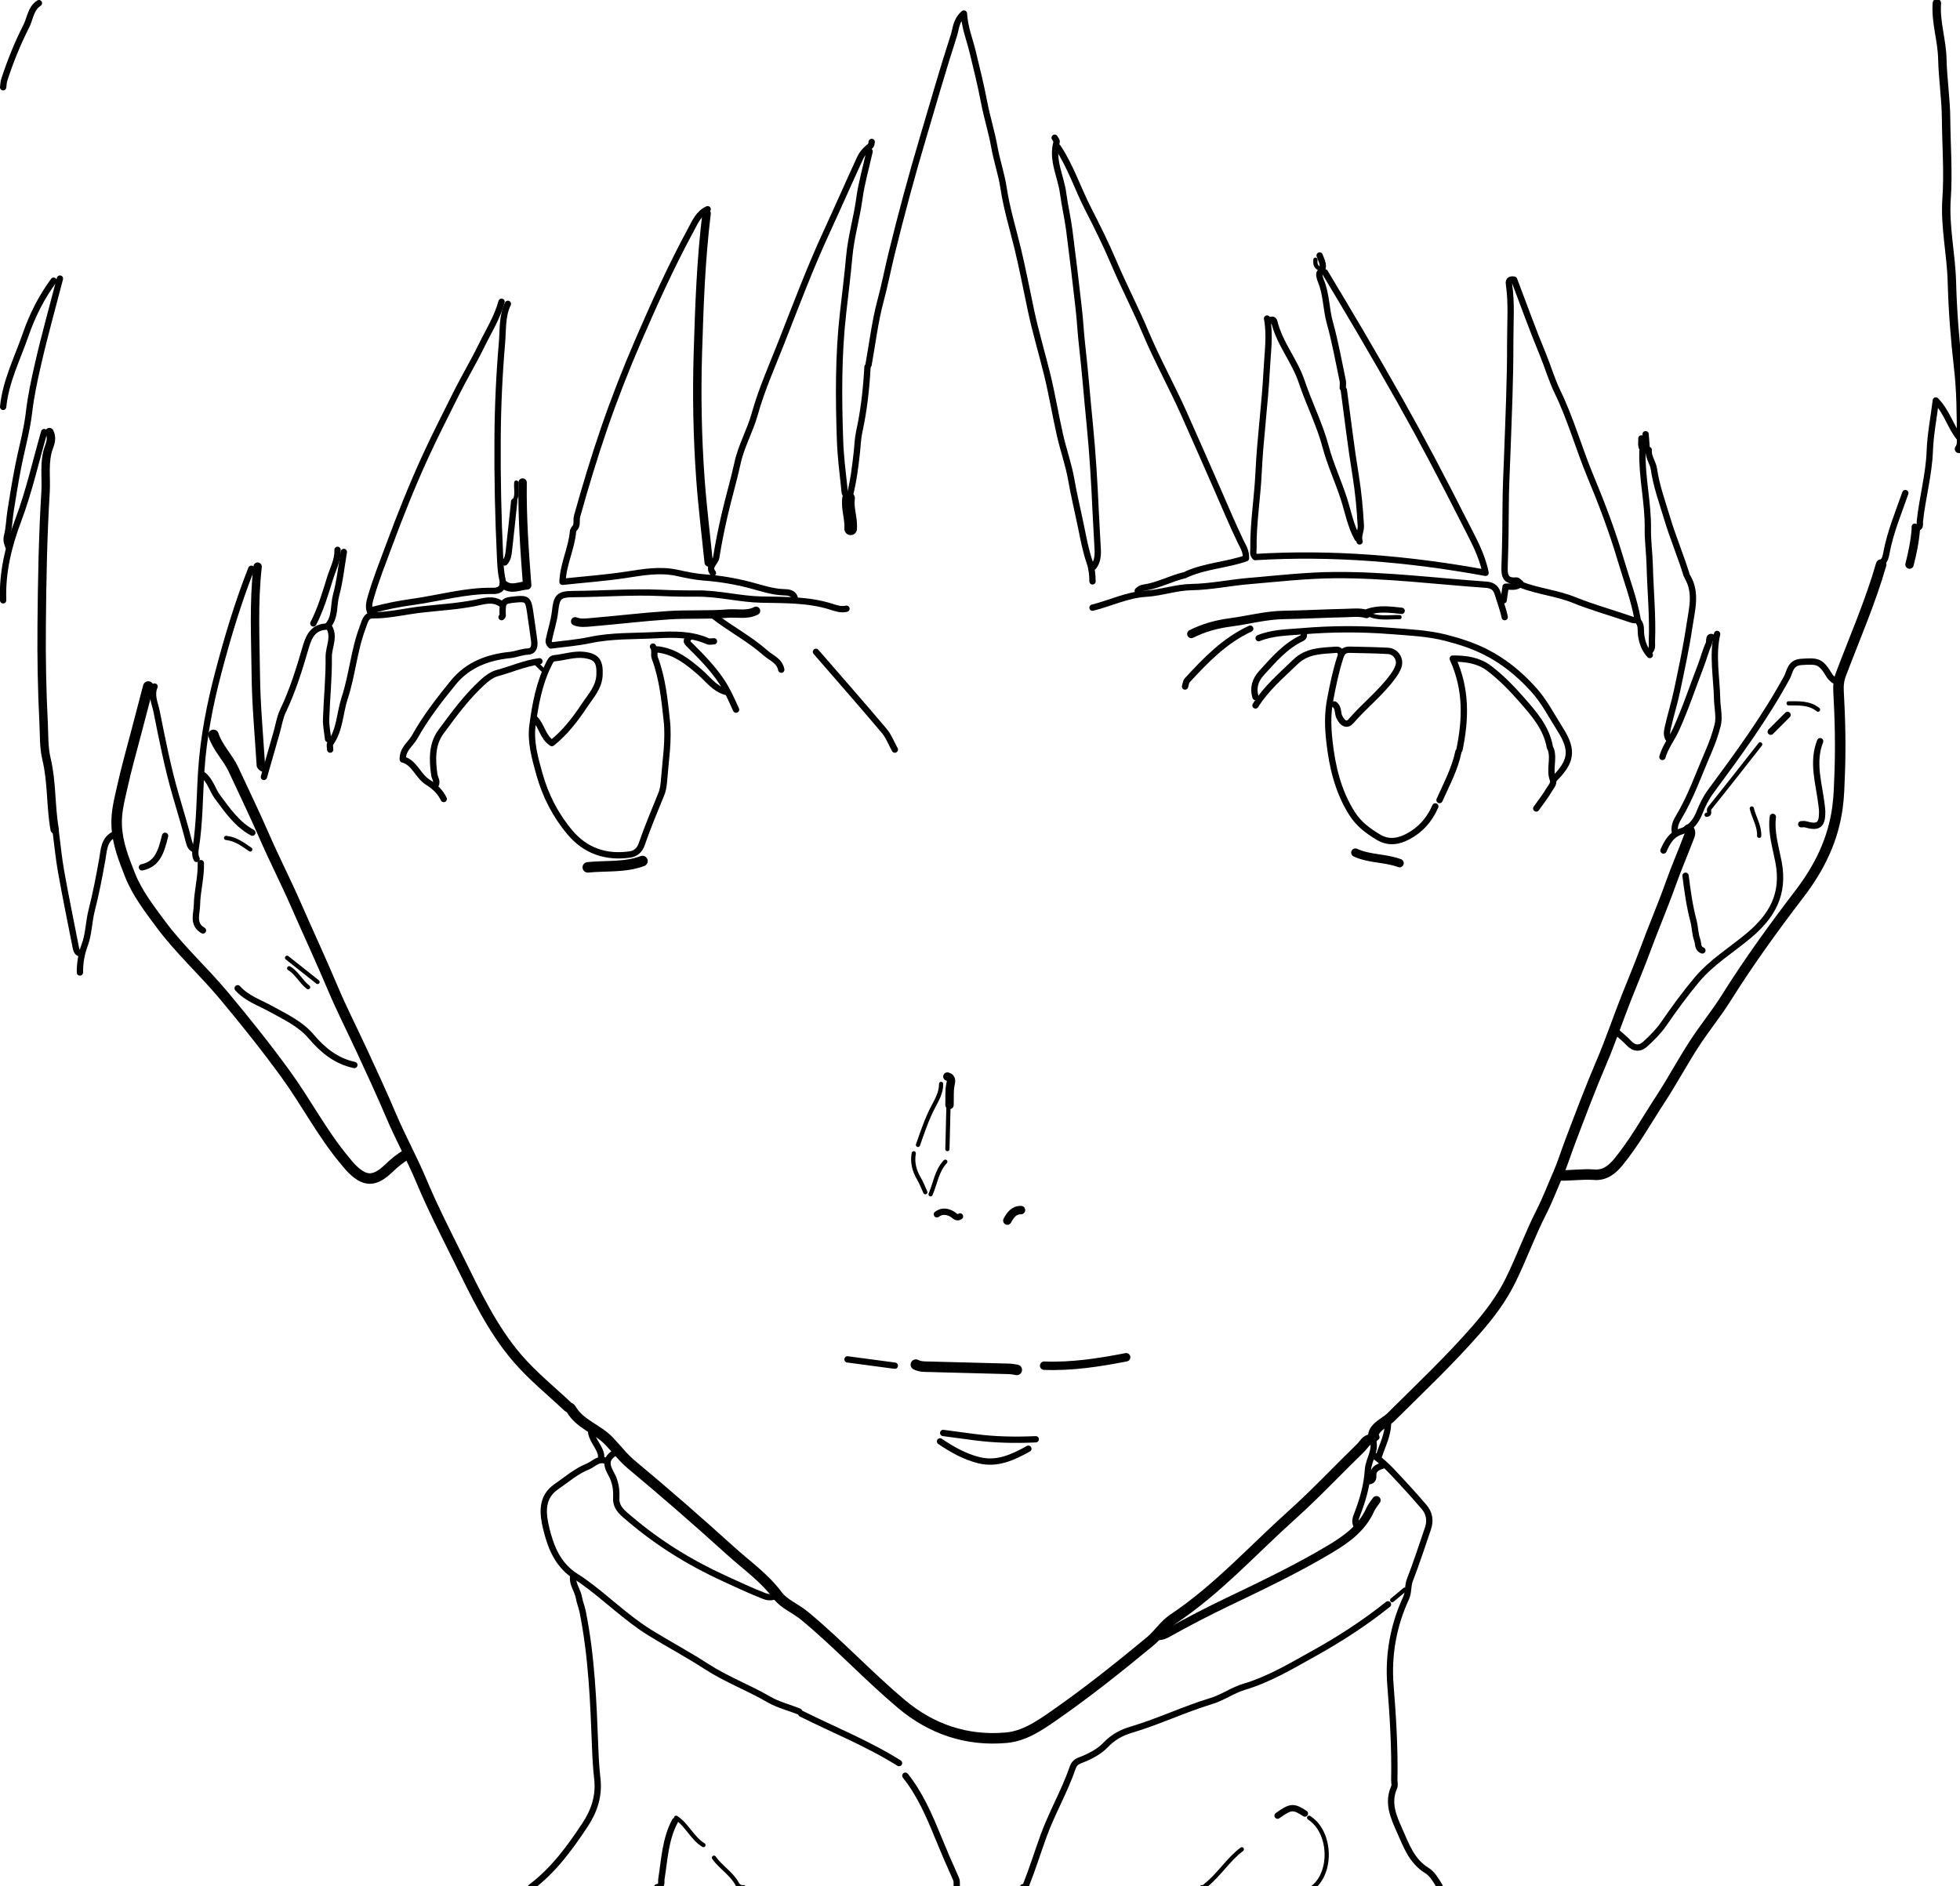 <svg version="1.1" id="Layer_1" xmlns="http://www.w3.org/2000/svg" xmlns:xlink="http://www.w3.org/1999/xlink" x="0px" y="0px"
	 width="100%" viewBox="0 0 932 897" enable-background="new 0 0 932 897" xml:space="preserve">
<path fill="none" opacity="1" stroke="#000000" stroke-linecap="round" stroke-linejoin="round" stroke-width="3"
	d="
M413,173.5 
	C414.833,163.333 416.039,152.998 418.705,143.055 
	C420.712,135.573 422.163,127.999 424.003,120.501 
	C428.52,102.084 433.462,83.739 438.854,65.605 
	C443.719,49.245 448.406,32.802 453.66,16.552 
	C454.637,13.529 454.508,9.763 458.348,6.425 
	C458.78,13.28 461.083,18.765 462.475,24.506 
	C464.408,32.482 466.398,40.456 467.931,48.513 
	C469.311,55.76 471.562,62.808 472.85,70.027 
	C474.02,76.579 476.219,82.836 477.22,89.467 
	C478.7,99.262 481.667,108.833 484,118.5 
	C486.355,128.261 488.208,138.136 490.303,147.935 
	C492.454,158.001 495.457,167.973 497.924,178.019 
	C500.277,187.599 501.862,197.365 504.046,206.99 
	C505.646,214.043 508.134,220.919 509.373,228.022 
	C510.69,235.573 512.502,243 514.033,250.493 
	C515.199,256.194 516.269,261.97 518.156,267.446 
	C519.21,270.508 519.465,273.423 519.5,276.5 
"/>
<path fill="none" opacity="1" stroke="#000000" stroke-linecap="round" stroke-linejoin="round" stroke-width="4"
	d="
M921,1.5 
	C920.33,10.475 923.401,19.07 923.602,27.998 
	C923.816,37.508 925.31,46.996 925.383,56.501 
	C925.48,69.164 926.501,81.804 925.616,94.508 
	C924.695,107.717 927.782,120.776 928.14,133.996 
	C928.511,147.68 929.566,161.383 931.136,174.984 
	C932.408,185.996 932.458,196.979 932.5,208 
	C932.507,209.895 932.753,211.834 931.5,213.5 
"/>
<path fill="none" opacity="1" stroke="#000000" stroke-linecap="round" stroke-linejoin="round" stroke-width="3"
	d="
M715.5,293.5 
	C714.746,289.702 713.303,286.104 712.226,282.434 
	C711.207,278.962 709.003,278.251 706.495,278.073 
	C682.674,276.389 658.935,273.366 635,273.508 
	C621.103,273.591 607.316,275.197 593.49,276.378 
	C584.479,277.148 575.636,279.075 566.503,279.213 
	C559.321,279.321 552.202,281.922 544.991,282.351 
	C535.955,282.889 528.01,286.874 519.5,289 
"/>
<path fill="none" opacity="1" stroke="#000000" stroke-linecap="round" stroke-linejoin="round" stroke-width="5"
	d="
M70.5,326.5 
	C68.667,333.5 66.825,340.498 65.002,347.501 
	C62.66,356.498 60.075,365.444 58.092,374.52 
	C56.808,380.399 55.222,386.023 55.482,392.521 
	C55.826,401.111 58.851,408.497 61.736,415.908 
	C65.094,424.538 70.873,432.04 76.441,439.544 
	C85.493,451.744 96.793,461.911 106.483,473.514 
	C116.616,485.649 126.464,497.963 135.792,510.787 
	C145.606,524.278 153.242,539.208 163.999,552 
	C164.837,552.997 165.616,554.048 166.508,554.992 
	C173.315,562.196 177.929,562.307 185.004,555.504 
	C187.589,553.018 190.32,550.714 193.5,549 
"/>
<path fill="none" opacity="1" stroke="#000000" stroke-linecap="round" stroke-linejoin="round" stroke-width="5"
	d="
M101.5,349.5 
	C103.514,355.664 108.35,360.181 111.041,365.981 
	C115.971,376.605 121.086,387.126 125.761,397.886 
	C130.443,408.662 135.851,419.159 140.577,429.966 
	C146.408,443.301 152.558,456.485 158.221,469.907 
	C162.435,479.896 167.405,489.634 171.978,499.51 
	C176.743,509.798 181.525,520.085 185.946,530.523 
	C190.402,541.043 195.954,551.06 200.353,561.562 
	C205.698,574.319 211.985,586.598 218.106,598.947 
	C226.213,615.301 233.968,631.957 246.022,645.981 
	C253.269,654.411 261.943,661.393 270.009,668.991 
	C270.44,669.397 271.204,669.551 271.469,670.017 
	C275.629,677.347 284.092,679.573 289.626,685.38 
	C293.189,689.118 296.28,693.243 300.374,696.651 
	C316.349,709.947 332.012,723.636 347.424,737.584 
	C355.013,744.453 363.469,750.326 369.775,758.796 
	C372.761,762.807 378.383,764.991 382.55,768.439 
	C398.574,781.697 412.727,797.016 428.606,810.373 
	C442.836,822.343 459.662,828.132 478.494,826.436 
	C486.862,825.682 493.799,821.025 500.447,816.424 
	C516.576,805.261 531.912,793.034 547.019,780.523 
	C550.944,777.273 553.537,772.838 557.935,769.903 
	C578.915,755.905 595.782,737.125 614.414,720.404 
	C625.716,710.26 636.135,699.134 647.036,688.537 
	C648.548,687.068 649.469,684.754 652,684.5 
"/>
<path fill="none" opacity="1" stroke="#000000" stroke-linecap="round" stroke-linejoin="round" stroke-width="3"
	d="
M413.5,72 
	C411.833,79.5 409.665,86.931 408.629,94.518 
	C407.369,103.738 404.684,112.657 403.832,121.985 
	C403.01,130.989 401.892,139.989 400.875,148.986 
	C398.596,169.144 398.747,189.296 399.448,209.502 
	C399.71,217.055 400.643,224.516 401.459,232.005 
	C401.626,233.539 401.413,235.07 402.996,236.007 
	C403.192,236.123 403.333,236.333 403.5,236.5 
	C403.667,236.333 403.833,236.167 404,236 
"/>
<path fill="none" opacity="1" stroke="#000000" stroke-linecap="round" stroke-linejoin="round" stroke-width="3"
	d="
M723,278 
	C731.277,281.257 740.24,282.012 748.55,285.376 
	C757.326,288.929 766.514,291.46 775.483,294.551 
	C776.61,294.939 777.5,295.242 778.675,294.387 
	C776.948,284.848 773.486,275.752 770.73,266.432 
	C766.707,252.825 761.717,239.589 756.287,226.589 
	C750.746,213.322 746.948,199.414 740.642,186.431 
	C737.852,180.69 736.068,174.42 733.599,168.459 
	C728.755,156.768 724.483,144.84 719.97,132.996 
	C718.434,132.751 717.227,133.064 717.514,134.998 
	C718.896,144.314 718.102,153.653 718.128,163 
	C718.176,180.529 717.359,198.007 716.744,215.509 
	C716.457,223.652 715.992,231.828 715.968,240 
	C715.938,249.834 715.787,259.671 715.443,269.498 
	C715.298,273.64 715.854,276.575 721.007,276.073 
	C721.636,276.012 722.363,276.957 723.05,277.439 
	C721.06,279.836 718.381,278.721 715.922,279.05 
	C715.62,281.16 715.31,283.33 715,285.5 
"/>
<path fill="none" opacity="1" stroke="#000000" stroke-linecap="round" stroke-linejoin="round" stroke-width="3"
	d="
M660,763 
	C648.994,771.817 637.141,779.492 624.886,786.295 
	C614.172,792.243 603.596,798.662 591.568,802.228 
	C586.267,803.8 581.455,807.331 575.995,808.985 
	C563.114,812.886 550.942,818.748 538.027,822.592 
	C533.495,823.94 529.362,826.033 525.798,829.81 
	C522.588,833.212 517.88,835.571 513.405,837.247 
	C511.33,838.023 510.514,839.409 510.126,840.543 
	C506.263,851.818 500.198,862.122 496.136,873.368 
	C493.422,880.882 491.02,888.569 488.077,896.03 
	C487.698,896.991 487.682,897.682 486.5,897.5 
"/>
<path fill="none" opacity="1" stroke="#000000" stroke-linecap="round" stroke-linejoin="round" stroke-width="3"
	d="
M653,692 
	C659.349,696.458 664.248,702.414 669.486,708.013 
	C672.066,710.771 674.5,713.667 677,716.5 
	C679.741,719.605 680.297,723.159 678.987,726.996 
	C676.195,735.177 673.519,743.405 670.4,751.461 
	C669.305,754.289 669.888,757.222 668.586,760.04 
	C662.518,773.174 660.045,787.21 661.177,801.486 
	C662.368,816.49 663.296,831.457 663.003,846.5 
	C662.98,847.666 663.374,849 662.94,849.974 
	C659.648,857.372 662.562,863.922 665.499,870.5 
	C668.679,877.624 671.215,885.111 678.459,889.566 
	C681.21,891.258 682.802,894.258 684.5,897 
"/>
<path fill="none" opacity="1" stroke="#000000" stroke-linecap="round" stroke-linejoin="round" stroke-width="5"
	d="
M894.5,268.5 
	C889.391,286.281 881.993,303.226 875.45,320.481 
	C874.374,323.319 874.073,325.832 874.255,329.014 
	C875.006,342.147 875.282,355.351 874.775,368.491 
	C874.578,373.607 874.464,378.825 873.751,384.034 
	C871.619,399.61 865.125,412.724 855.654,425.118 
	C843.451,441.085 831.632,457.384 820.931,474.457 
	C816.174,482.047 810.43,489.014 805.562,496.54 
	C799.961,505.2 795.079,514.328 789.435,522.958 
	C782.935,532.897 777.19,543.329 769.605,552.586 
	C766.409,556.487 762.967,559.058 758.006,558.678 
	C752.635,558.266 747.336,559.117 742,559 
"/>
<path fill="none" opacity="1" stroke="#000000" stroke-linecap="round" stroke-linejoin="round" stroke-width="3"
	d="
M739,370.5 
	C746.737,362.667 748.574,357.374 741.966,347.022 
	C737.839,340.555 734.446,333.704 729.149,327.865 
	C722.417,320.443 715.015,314.378 706.049,309.901 
	C700.067,306.914 693.683,304.899 687.424,303.296 
	C678.895,301.111 669.853,300.749 660.995,300.058 
	C647.012,298.966 632.956,299.043 619.019,300.222 
	C612.195,300.8 605.073,300.809 598.5,303.5 
"/>
<path fill="none" opacity="1" stroke="#000000" stroke-linecap="round" stroke-linejoin="round" stroke-width="3"
	d="
M272.5,750 
	C272.168,753.625 274.761,756.443 275.317,759.95 
	C275.636,761.963 276.604,764.207 277.062,766.487 
	C281.377,787.952 282.19,809.722 283.022,831.499 
	C283.207,836.338 283.501,841.185 284.037,845.996 
	C284.948,854.175 282.607,861.233 278.085,868.056 
	C270.818,879.02 263.132,889.51 252.5,897.5 
"/>
<path fill="none" opacity="1" stroke="#000000" stroke-linecap="round" stroke-linejoin="round" stroke-width="3"
	d="
M254.5,342 
	C257.679,345.391 258.118,350.568 262.413,353.4 
	C268.557,348.587 273.479,342.19 277.949,335.466 
	C280.923,330.991 284.806,326.99 285.078,321.004 
	C285.36,314.775 283.877,312.313 277.997,311.524 
	C273.071,310.864 268.343,312.592 263.507,313.07 
	C262.143,313.205 261.581,314.577 260.897,315.949 
	C256.323,325.133 254.527,335.108 253.201,345.027 
	C252.17,352.74 254.348,360.459 256.454,368.013 
	C259.348,378.394 264.157,387.777 271.058,395.951 
	C278.446,404.702 288.232,407.996 299.484,406.388 
	C301.928,406.039 304.063,404.655 305.129,401.544 
	C307.913,393.413 311.304,385.488 314.518,377.507 
	C315.431,375.24 315.641,372.715 315.812,370.486 
	C316.526,361.184 318.088,351.913 317.054,342.494 
	C315.957,332.505 314.972,322.506 311.405,313.036 
	C310.693,311.144 311.74,309.169 310.5,307.5 
"/>
<path fill="none" opacity="1" stroke="#000000" stroke-linecap="round" stroke-linejoin="round" stroke-width="3"
	d="
M402.5,289.5 
	C399.867,290.167 397.411,289.211 395.012,288.462 
	C384.227,285.098 373.036,285.393 361.997,285.158 
	C351.735,284.94 341.811,282.19 331.498,282.281 
	C325.704,282.332 319.829,282.225 314.002,281.964 
	C300.319,281.353 286.668,282.448 273,282.525 
	C265.55,282.568 264.731,283.721 263.907,290.99 
	C263.41,295.38 261.954,299.657 261.043,304.009 
	C260.88,304.786 260.638,305.806 261.98,306.98 
	C267.871,306.191 274.268,305.732 280.482,304.413 
	C290.914,302.198 301.49,302.617 312.004,302.083 
	C320.273,301.663 328.636,301.441 336.522,304.95 
	C337.357,305.321 338.5,305 339.5,305 
"/>
<path fill="none" opacity="1" stroke="#000000" stroke-linecap="round" stroke-linejoin="round" stroke-width="3"
	d="
M501.5,65.5 
	C501.833,66.167 502.588,66.954 502.437,67.482 
	C499.975,76.109 504.462,83.839 505.543,91.994 
	C506.32,97.857 507.694,103.641 508.46,109.505 
	C510.091,121.988 511.553,134.494 512.976,147.003 
	C513.618,152.653 513.879,158.347 514.525,163.997 
	C515.971,176.64 516.937,189.33 518.201,201.98 
	C519.582,215.81 520.384,229.638 521.01,243.5 
	C521.281,249.502 521.709,255.498 521.982,261.501 
	C522.111,264.335 521.818,267.121 520,269.5 
"/>
<path fill="none" opacity="1" stroke="#000000" stroke-linecap="round" stroke-linejoin="round" stroke-width="3"
	d="
M602.5,151.5 
	C604.019,159.5 602.761,167.533 602.362,175.493 
	C601.533,192.02 599.231,208.447 598.458,224.998 
	C597.898,237.012 595.85,248.933 596.03,261 
	C596.047,262.159 595.476,263.456 596.848,264.926 
	C633.294,262.714 669.76,265.711 706.407,272.43 
	C704.672,263.831 700.635,256.737 696.979,249.511 
	C691.729,239.135 686.415,228.79 680.976,218.513 
	C676.091,209.285 671.098,200.112 665.975,191.014 
	C659.747,179.955 653.39,168.967 646.983,158.01 
	C641.399,148.462 635.667,139 630,129.5 
"/>
<path fill="none" opacity="1" stroke="#000000" stroke-linecap="round" stroke-linejoin="round" stroke-width="3"
	d="
M28.5,132.5 
	C25,146 21.219,159.436 18.11,173.025 
	C16.38,180.589 14.718,188.185 13.815,195.979 
	C12.781,204.904 10.242,213.649 8.53,222.506 
	C7.214,229.31 6.105,236.157 5.023,243.004 
	C4.395,246.983 4.349,251.089 3.357,254.963 
	C2.839,256.987 3.398,258.377 4,260 
"/>
<path fill="none" opacity="1" stroke="#000000" stroke-linecap="round" stroke-linejoin="round" stroke-width="4"
	d="
M336,101.5 
	C333.297,123.417 332.531,145.437 331.859,167.496 
	C331.243,187.709 331.609,207.862 333.071,227.995 
	C334.029,241.189 335.667,254.333 337,267.5 
"/>
<path fill="none" opacity="1" stroke="#000000" stroke-linecap="round" stroke-linejoin="round" stroke-width="5"
	d="
M803,394.5 
	C804.194,395.833 803.37,397.315 802.935,398.476 
	C800.231,405.691 797.128,412.76 794.549,420.017 
	C790.732,430.756 786.224,441.226 782.282,451.92 
	C779.555,459.319 776.453,466.649 773.535,474.014 
	C769.397,484.459 765.836,495.144 761.413,505.463 
	C756.104,517.849 751.387,530.459 746.605,543.04 
	C744.685,548.088 743.016,553.547 740.942,558.254 
	C738.292,564.268 735.938,570.562 732.927,576.463 
	C727.494,587.109 723.508,598.38 718.2,609.099 
	C713.887,617.81 708.185,625.3 701.942,632.449 
	C689.218,647.02 675.149,660.314 661.431,673.931 
	C659.539,675.808 656.934,677.006 654.971,678.971 
	C653.668,680.274 652.936,681.675 653,683.5 
"/>
<path fill="none" opacity="1" stroke="#000000" stroke-linecap="round" stroke-linejoin="round" stroke-width="3"
	d="
M634.5,335 
	C636.639,336.456 635.926,339.068 636.902,341.048 
	C638.4,344.089 640.449,345.242 642.437,342.945 
	C648.852,335.533 656.691,329.46 662.476,321.483 
	C663.477,320.104 664.395,318.58 664.953,316.984 
	C666.161,313.529 663.735,309.771 659.997,309.55 
	C654.008,309.196 648,309.16 642,309.003 
	C639.557,308.939 638.261,309.733 637.366,312.456 
	C635.155,319.178 633.803,325.96 632.487,332.903 
	C631.203,339.68 631.432,346.06 632.141,352.484 
	C633.481,364.624 636.251,376.471 642.983,387.011 
	C646.111,391.907 650.465,395.168 655.421,398.133 
	C660.447,401.138 665.118,400.119 669.431,397.868 
	C675.379,394.763 679.809,389.806 682.5,383.5 
"/>
<path fill="none" opacity="1" stroke="#000000" stroke-linecap="round" stroke-linejoin="round" stroke-width="3"
	d="
M211,380 
	C209.362,376.525 206.632,374.006 203.476,372.038 
	C198.642,369.025 197.139,362.623 191.509,361.179 
	C191.427,356.118 195.273,353.887 197.125,350.57 
	C202.317,341.265 208.857,332.797 215.581,324.566 
	C222.416,316.2 231.934,312.567 242.501,311.512 
	C245.378,311.225 248.012,309.991 250.995,309.868 
	C254.054,309.741 254.323,307.016 253.988,304.502 
	C253.364,299.829 252.676,295.165 251.998,290.5 
	C251.245,285.32 250.464,284.613 246,285 
	C239.316,285.58 238.944,285.936 238.986,291.5 
	C238.991,292.182 239.322,292.997 238.5,293.5 
"/>
<path fill="none" opacity="1" stroke="#000000" stroke-linecap="round" stroke-linejoin="round" stroke-width="3"
	d="
M378,284.75 
	C377.362,281.643 374.378,281.735 372.493,281.657 
	C366.952,281.427 361.737,279.579 356.57,278.23 
	C349.422,276.364 342.246,275.179 334.99,274.639 
	C330.545,274.308 326.285,273.398 322.009,272.459 
	C313.718,270.637 305.668,272.157 297.485,273.4 
	C287.886,274.857 278.172,275.556 267.472,276.695 
	C267.803,268.162 271.881,260.619 272.5,252.5 
"/>
<path fill="none" opacity="1" stroke="#000000" stroke-linecap="round" stroke-linejoin="round" stroke-width="3"
	d="
M288.5,695 
	C284.714,693.005 282.413,696.303 279.49,697.476 
	C273.889,699.724 269.408,703.704 264.532,707.047 
	C257.117,712.129 258.064,720.01 259.747,726.94 
	C261.593,734.544 264.32,742.14 270.881,747.642 
	C272.849,749.293 275.043,750.473 277.065,751.908 
	C288.035,759.693 297.555,769.37 309.021,776.466 
	C317.915,781.97 327.183,786.885 335.95,792.576 
	C345.389,798.704 355.946,802.613 365.638,808.263 
	C369.931,810.765 375.212,812.047 380,814 
"/>
<path fill="none" opacity="1" stroke="#000000" stroke-linecap="round" stroke-linejoin="round" stroke-width="3"
	d="
M843,388.5 
	C842.078,395.871 844.375,402.942 845.708,409.96 
	C848.61,425.239 842.718,435.703 831.207,445.249 
	C823.056,452.01 813.875,457.619 806.9,465.916 
	C801.211,472.684 796.058,479.8 791.056,487.039 
	C788.593,490.602 785.558,493.563 782.452,496.449 
	C779.874,498.845 777.077,498.855 774.47,496.028 
	C772.797,494.213 770.833,492.667 769,491 
"/>
<path fill="none" opacity="1" stroke="#000000" stroke-linecap="round" stroke-linejoin="round" stroke-width="3"
	d="
M336.5,99.5 
	C332.157,101.492 330.539,105.557 328.429,109.461 
	C319.195,126.543 311.183,144.189 303.492,161.996 
	C297.608,175.619 292.207,189.406 287.365,203.453 
	C282.58,217.335 278.37,231.354 274.415,245.476 
	C273.853,247.479 274.857,249.839 273,251.5 
"/>
<path fill="none" opacity="1" stroke="#000000" stroke-linecap="round" stroke-linejoin="round" stroke-width="3"
	d="
M414.5,67.5 
	C414.278,69.375 414.111,69.185 412.55,70.557 
	C411.147,71.788 409.829,73.344 409.054,75.025 
	C403.619,86.811 398.414,98.704 392.981,110.491 
	C385.122,127.542 378.505,145.11 371.668,162.566 
	C367.214,173.935 362.167,185.108 358.876,196.966 
	C356.698,204.814 352.453,212.143 350.74,220.052 
	C348.921,228.454 346.45,236.656 344.537,245.008 
	C343.02,251.633 341.645,258.304 340.597,265.015 
	C340.199,267.562 336.487,269.397 339,272.5 
"/>
<path fill="none" opacity="1" stroke="#000000" stroke-linecap="round" stroke-linejoin="round" stroke-width="3"
	d="
M872,323.5 
	C871.333,322.833 870.499,322.268 870.026,321.484 
	C865.741,314.372 864.482,314.28 856.487,314.805 
	C851.206,315.152 851.103,319.606 849.733,322.127 
	C839.277,341.363 826.373,358.916 813.429,376.447 
	C811.099,379.602 809.481,383.023 808.084,386.534 
	C806.387,390.8 803.705,394.088 799.466,395.391 
	C794.663,396.867 792.798,400.522 791,404.5 
"/>
<path fill="none" opacity="1" stroke="#000000" stroke-linecap="round" stroke-linejoin="round" stroke-width="4"
	d="
M654.5,713.5 
	C653.5,715 652.263,716.394 651.54,718.018 
	C647.724,726.582 640.511,731.856 632.944,736.407 
	C617.155,745.904 600.492,753.848 583.9,761.792 
	C574.256,766.409 564.812,771.298 555.51,776.517 
	C553.927,777.405 552.357,778.135 550.5,778 
"/>
<path fill="none" opacity="1" stroke="#000000" stroke-linecap="round" stroke-linejoin="round" stroke-width="4"
	d="
M23.5,205.5 
	C24.788,207.833 24.129,210.446 23.367,212.45 
	C20.68,219.526 22.104,226.855 21.663,234.01 
	C20.362,255.143 20.005,276.35 19.817,297.503 
	C19.681,312.797 19.937,328.185 20.729,343.488 
	C21.029,349.291 20.747,355.311 22.11,360.974 
	C24.77,372.027 24.019,383.411 26,394.5 
"/>
<path fill="none" opacity="1" stroke="#000000" stroke-linecap="round" stroke-linejoin="round" stroke-width="3"
	d="
M503,70 
	C509.128,79.197 512.478,89.759 517.499,99.5 
	C521.837,107.916 526.03,116.478 529.71,125.123 
	C534.422,136.193 540.003,146.84 544.656,157.934 
	C550.156,171.047 557.112,183.542 562.918,196.537 
	C568.247,208.461 573.494,220.437 578.744,232.393 
	C582.424,240.77 585.937,249.27 589.927,257.535 
	C591.053,259.867 592.633,262.178 592.474,265.51 
	C583.452,268.665 573.478,269.09 564.5,273 
"/>
<path fill="none" opacity="1" stroke="#000000" stroke-linecap="round" stroke-linejoin="round" stroke-width="3"
	d="
M238.5,143.5 
	C236.41,151.142 232.131,157.864 228.72,164.864 
	C225.085,172.324 220.729,179.521 217.01,187.005 
	C212.135,196.818 207.128,206.572 202.549,216.523 
	C196.077,230.586 190.339,244.962 184.962,259.486 
	C182.014,267.449 178.879,275.336 176.472,283.492 
	C175.621,286.376 174.802,289.167 176.5,292 
"/>
<path fill="none" opacity="1" stroke="#000000" stroke-linecap="round" stroke-linejoin="round" stroke-width="4"
	d="
M649.75,292 
	C646.542,291.021 643.242,291.476 640.001,291.545 
	C630.165,291.754 620.335,292.305 610.499,292.458 
	C601.834,292.593 593.509,294.895 585.001,296.009 
	C578.548,296.854 572.335,298.55 566.5,301.5 
"/>
<path fill="none" opacity="1" stroke="#000000" stroke-linecap="round" stroke-linejoin="round" stroke-width="3"
	d="
M293,690.5 
	C288.477,693.247 287.642,695.675 290.601,700.943 
	C292.699,704.68 293.225,708.408 293.028,712.501 
	C292.796,717.311 296.517,719.859 299.553,722.438 
	C313.146,733.98 328.129,743.262 344.407,750.704 
	C350.727,753.594 356.976,756.576 363.473,759.069 
	C365.477,759.838 367.167,759.7 369,759 
"/>
<path fill="none" opacity="1" stroke="#000000" stroke-linecap="round" stroke-linejoin="round" stroke-width="3"
	d="
M932,208.5 
	C927.534,203.351 926.097,196.241 920.503,190.468 
	C919.424,199.108 917.912,206.784 917.63,214.505 
	C917.215,225.866 914.072,236.774 912.916,247.991 
	C912.813,248.987 913.567,251.9 910.5,250.5 
"/>
<path fill="none" opacity="1" stroke="#000000" stroke-linecap="round" stroke-linejoin="round" stroke-width="3"
	d="
M241.5,144.5 
	C238.669,150.37 239.229,156.867 238.701,163.017 
	C237.417,177.964 236.72,192.997 236.613,208.001 
	C236.478,226.831 236.867,245.681 237.766,264.487 
	C237.936,268.035 238.052,271.863 238.901,275.523 
	C239.635,278.685 238.49,281.092 234.5,281.02 
	C221.263,280.782 208.529,284.6 195.548,286.352 
	C189.61,287.154 183.453,288.455 177.5,290 
"/>
<path fill="none" opacity="1" stroke="#000000" stroke-linecap="round" stroke-linejoin="round" stroke-width="3"
	d="
M256.5,314.5 
	C249.583,315.424 243.2,318.285 236.523,320.087 
	C233.882,320.8 231.582,322.553 229.478,324.476 
	C221.817,331.477 215.721,339.836 209.641,348.103 
	C205.289,354.02 205.512,361.383 206.518,368.497 
	C206.78,370.348 208.567,372.167 206.5,374 
"/>
<path fill="none" opacity="1" stroke="#000000" stroke-linecap="round" stroke-linejoin="round" stroke-width="3"
	d="
M73.5,326.5 
	C71.693,330.678 73.706,334.537 74.498,338.5 
	C77.144,351.748 79.75,365.004 83.5,378 
	C85.665,385.501 87.975,392.964 89.895,400.527 
	C90.344,402.295 90.956,403.341 92.5,404 
"/>
<path fill="none" opacity="1" stroke="#000000" stroke-linecap="round" stroke-linejoin="round" stroke-width="3"
	d="
M603.5,153 
	C604.333,151.75 605.599,151.645 605.931,153.017 
	C608.441,163.375 615.644,171.57 618.964,181.512 
	C622.437,191.917 627.48,201.666 630.339,212.41 
	C632.544,220.696 636.283,228.733 638.974,237.009 
	C641.044,243.377 642.174,250.063 645.5,256 
"/>
<path fill="none" opacity="1" stroke="#000000" stroke-linecap="round" stroke-linejoin="round" stroke-width="3"
	d="
M639,185.5 
	C640.833,199 642.394,212.545 644.603,225.983 
	C645.916,233.967 646.632,241.944 647.09,249.995 
	C647.238,252.587 645.619,254.93 646.5,257.5 
"/>
<path fill="none" opacity="1" stroke="#000000" stroke-linecap="round" stroke-linejoin="round" stroke-width="3"
	d="
M119.5,270.5 
	C113.179,286.511 108.229,303.048 103.866,319.597 
	C99.848,334.842 96.761,350.471 95.708,366.481 
	C94.897,378.807 94.998,391.244 93.049,403.508 
	C92.792,405.124 92.688,406.898 93.5,408.5 
"/>
<path fill="none" opacity="1" stroke="#000000" stroke-linecap="round" stroke-linejoin="round" stroke-width="4"
	d="
M359.5,290.5 
	C355.192,292.725 350.47,291.46 345.986,291.823 
	C336.7,292.576 327.31,291.977 318.006,292.588 
	C305.649,293.399 293.339,294.903 280.995,295.941 
	C278.532,296.148 275.945,296.487 273.5,295.5 
"/>
<path fill="none" opacity="1" stroke="#000000" stroke-linecap="round" stroke-linejoin="round" stroke-width="3"
	d="
M238,287 
	C234.099,284.45 229.75,286.003 226.046,286.734 
	C217.571,288.409 208.997,288.894 200.484,289.858 
	C192.661,290.743 184.974,292.699 176.999,292.641 
	C173.964,292.619 173.403,295.907 172.432,298.474 
	C168.322,309.337 167.5,321.024 163.9,331.967 
	C161.543,339.128 161.693,347.085 157.064,353.546 
	C156.59,354.206 157,355.5 157,356.5 
"/>
<path fill="none" opacity="1" stroke="#000000" stroke-linecap="round" stroke-linejoin="round" stroke-width="3"
	d="
M781,214.5 
	C780.649,226.913 783.739,239.081 783.571,251.501 
	C783.492,257.329 784.325,263.163 784.467,269.001 
	C784.758,281.002 785.992,292.977 785.499,305 
	C785.426,306.793 786.027,308.791 784,310 
"/>
<path fill="none" opacity="1" stroke="#000000" stroke-linecap="round" stroke-linejoin="round" stroke-width="3"
	d="
M26.5,395.5 
	C27.333,401.833 27.926,408.21 29.052,414.491 
	C31.208,426.523 33.651,438.503 36.022,450.496 
	C36.292,451.863 36.667,453.333 38.5,453.5 
"/>
<path fill="none" opacity="1" stroke="#000000" stroke-linecap="round" stroke-linejoin="round" stroke-width="4"
	d="
M248.5,229.5 
	C248.272,245.704 249.409,261.851 250.678,278.385 
	C246.833,278.653 243.167,280.822 239.5,278 
"/>
<path fill="none" opacity="1" stroke="#000000" stroke-linecap="round" stroke-linejoin="round" stroke-width="4"
	d="
M122.5,269.5 
	C120.538,286.635 121.455,303.84 121.639,320.999 
	C121.794,335.339 123.16,349.667 124.039,363.998 
	C124.061,364.35 124.667,364.667 125,365 
"/>
<path fill="none" opacity="1" stroke="#000000" stroke-linecap="round" stroke-linejoin="round" stroke-width="3"
	d="
M412.5,174.5 
	C411.952,184.935 410.781,195.282 408.547,205.51 
	C407.906,208.443 407.822,211.499 407.502,214.5 
	C406.731,221.732 405.844,228.944 404,236 
"/>
<path fill="none" opacity="1" stroke="#000000" stroke-linecap="round" stroke-linejoin="round" stroke-width="3"
	d="
M737,355.5 
	C735.425,346.116 729.318,339.311 723.411,332.578 
	C718.685,327.192 713.578,321.951 707.87,317.674 
	C703.31,314.258 697.432,313.131 690.782,313.233 
	C697.471,327.864 696.956,342.11 694,356.5 
"/>
<path fill="none" opacity="1" stroke="#000000" stroke-linecap="round" stroke-linejoin="round" stroke-width="3"
	d="
M627.5,121.5 
	C628.401,124.167 630.348,126.703 627.61,129.604 
	C627.023,130.226 627.544,132.289 628.048,133.48 
	C630.762,139.893 630.51,146.913 632.368,153.537 
	C634.898,162.555 636.525,171.828 638.468,181.007 
	C638.704,182.123 638.5,183.333 638.5,184.5 
"/>
<path fill="none" opacity="1" stroke="#000000" stroke-linecap="round" stroke-linejoin="round" stroke-width="3"
	d="
M113,470 
	C117.357,474.895 123.553,476.88 129.04,479.929 
	C135.804,483.688 142.853,486.911 148.01,492.992 
	C153.513,499.482 159.908,504.67 168.5,506.5 
"/>
<path fill="none" opacity="1" stroke="#000000" stroke-linecap="round" stroke-linejoin="round" stroke-width="3"
	d="
M21,205.5 
	C16.972,219.541 13.801,233.804 8.628,247.548 
	C4.059,259.686 0.966,272.305 1.5,285.5 
"/>
<path fill="none" opacity="1" stroke="#000000" stroke-linecap="round" stroke-linejoin="round" stroke-width="3"
	d="
M155.5,298 
	C149.253,298.099 146.986,302.264 145.465,307.49 
	C142.443,317.881 139.276,328.216 134.586,338.041 
	C133.04,341.28 132.5,345 131.5,348.5 
	C129.5,355.5 127.5,362.5 125.5,369.5 
"/>
<path fill="none" opacity="1" stroke="#000000" stroke-linecap="round" stroke-linejoin="round" stroke-width="3"
	d="
M780.5,208.5 
	C780.646,210.983 779.359,214.378 784,214 
	C783.664,217.325 785.996,219.95 786.439,223.009 
	C787.61,231.074 790.405,238.728 792.716,246.435 
	C795.447,255.541 799.208,264.368 802,273.5 
"/>
<path fill="none" opacity="1" stroke="#000000" stroke-linecap="round" stroke-linejoin="round" stroke-width="3"
	d="
M163.5,262.5 
	C162.333,269.333 161.641,276.295 159.841,282.957 
	C158.535,287.793 159.554,293.279 156,297.5 
	C159.629,302.385 156.253,307.521 156.316,312.502 
	C156.44,322.328 155.383,332.163 155.068,342.002 
	C154.967,345.155 155.667,348.333 156,351.5 
"/>
<path fill="none" opacity="1" stroke="#000000" stroke-linecap="round" stroke-linejoin="round" stroke-width="3"
	d="
M430.5,844.5 
	C437.344,853.088 441.714,863.102 445.793,873.085 
	C448.593,879.938 451.503,886.737 454.556,893.475 
	C455.191,894.876 454.799,896.171 455,897.5 
"/>
<path fill="none" opacity="1" stroke="#000000" stroke-linecap="round" stroke-linejoin="round" stroke-width="3"
	d="
M802.5,274.5 
	C806.832,281.993 804.512,289.865 803.385,297.483 
	C801.846,307.884 799.622,318.192 797.453,328.49 
	C796.213,334.378 794.385,340.141 793.071,346.016 
	C792.682,347.755 792.281,349.762 793.5,351.5 
"/>
<path fill="none" opacity="1" stroke="#000000" stroke-linecap="round" stroke-linejoin="round" stroke-width="3"
	d="
M25.5,133.5 
	C19.734,141.33 15.347,150.058 12.231,159.08 
	C8.317,170.414 2.697,181.299 1.5,193.5 
"/>
<path fill="none" opacity="1" stroke="#000000" stroke-linecap="round" stroke-linejoin="round" stroke-width="3"
	d="
M816.5,301.5 
	C814.175,311.833 816.285,322.167 816.512,332.5 
	C816.604,336.668 817.746,341.067 816.754,344.937 
	C815.676,349.143 814.169,353.428 812.413,357.462 
	C807.799,368.057 804.044,379.051 798.038,389.023 
	C796.79,391.095 795.908,393.433 796.5,396 
"/>
<path fill="none" opacity="1" stroke="#000000" stroke-linecap="round" stroke-linejoin="round" stroke-width="3"
	d="
M388,310 
	C398.833,322.5 409.755,334.926 420.427,347.562 
	C422.599,350.134 423.833,353.5 425.5,356.5 
"/>
<path fill="none" opacity="1" stroke="#000000" stroke-linecap="round" stroke-linejoin="round" stroke-width="3"
	d="
M381,815 
	C396.531,822.772 412.734,829.215 427.5,838.5 
"/>
<path fill="none" opacity="1" stroke="#000000" stroke-linecap="round" stroke-linejoin="round" stroke-width="3"
	d="
M637.5,310.5 
	C637.227,309.067 636.014,308.955 635.003,309.035 
	C628.224,309.574 621.509,309.42 615.883,314.879 
	C609.159,321.402 602.01,327.44 597,335.5 
"/>
<path fill="none" opacity="1" stroke="#000000" stroke-linecap="round" stroke-linejoin="round" stroke-width="3"
	d="
M815.5,304 
	C812.055,300.999 813.026,305.083 812.58,306.038 
	C810.999,309.425 810.125,313.102 808.768,316.604 
	C804.846,326.729 801.464,337.08 796.949,346.977 
	C794.942,351.377 791.811,355.239 790.5,360 
"/>
<path fill="none" opacity="1" stroke="#000000" stroke-linecap="round" stroke-linejoin="round" stroke-width="3"
	d="
M865.5,352.5 
	C861.522,362.569 864.938,372.525 866.127,382.485 
	C866.264,383.634 866.451,384.845 866.464,386 
	C866.539,392.425 864.636,393.812 858.493,392.024 
	C857.878,391.845 857.167,392 856.5,392 
"/>
<path fill="none" opacity="1" stroke="#000000" stroke-linecap="round" stroke-linejoin="round" stroke-width="3"
	d="
M18.5,1.5 
	C14.538,4.097 14.385,8.769 12.487,12.494 
	C8.298,20.714 4.87,29.242 2.026,38.008 
	C1.668,39.113 1.667,40.333 1.5,41.5 
"/>
<path fill="none" opacity="1" stroke="#000000" stroke-linecap="round" stroke-linejoin="round" stroke-width="4"
	d="
M535.5,645.5 
	C522.621,648.009 509.689,650.012 496.5,649.5 
"/>
<path fill="none" opacity="1" stroke="#000000" stroke-linecap="round" stroke-linejoin="round" stroke-width="5"
	d="
M435.5,649 
	C437.553,650.075 439.773,649.966 442,650.018 
	C454.667,650.314 467.334,650.656 479.999,651.018 
	C481.17,651.051 482.333,651.333 483.5,651.5 
"/>
<path fill="none" opacity="1" stroke="#000000" stroke-linecap="round" stroke-linejoin="round" stroke-width="3"
	d="
M620,301 
	C620.017,301.973 620.23,302.937 619.008,303.518 
	C611.153,307.25 605.659,313.703 599.967,319.97 
	C596.873,323.377 595.678,327.061 597,331.5 
"/>
<path fill="none" opacity="1" stroke="#000000" stroke-linecap="round" stroke-linejoin="round" stroke-width="2"
	d="
M837,354 
	C829,364.167 821.056,374.379 812.915,384.431 
	C812.082,385.461 813.724,387.362 811.5,387.5 
"/>
<path fill="none" opacity="1" stroke="#000000" stroke-linecap="round" stroke-linejoin="round" stroke-width="3"
	d="
M160.5,261.5 
	C160.689,266.352 158.323,270.552 156.949,274.984 
	C154.683,282.288 152.53,289.655 149,296.5 
"/>
<path fill="none" opacity="1" stroke="#000000" stroke-linecap="round" stroke-linejoin="round" stroke-width="3"
	d="
M345,329 
	C339.611,327.442 336.519,322.831 332.549,319.442 
	C327.013,314.715 321.408,310.293 313.993,309.04 
	C313.211,308.908 312.181,308.571 311.5,309.5 
"/>
<path fill="none" opacity="1" stroke="#000000" stroke-linecap="round" stroke-linejoin="round" stroke-width="3"
	d="
M492.5,684.5 
	C482.807,684.937 473.134,684.776 463.5,683.499 
	C458.5,682.837 453.5,682.167 448.5,681.5 
"/>
<path fill="none" opacity="1" stroke="#000000" stroke-linecap="round" stroke-linejoin="round" stroke-width="3"
	d="
M339.5,293 
	C347.432,299.162 356.444,303.819 363.987,310.515 
	C366.724,312.944 370.704,314.235 371.5,318.5 
"/>
<path fill="none" opacity="1" stroke="#000000" stroke-linecap="round" stroke-linejoin="round" stroke-width="2"
	d="
M622.5,864.5 
	C632.933,871.167 633.595,890.149 624.5,897.5 
"/>
<path fill="none" opacity="1" stroke="#000000" stroke-linecap="round" stroke-linejoin="round" stroke-width="3"
	d="
M594.5,299 
	C582.374,304.563 573.372,313.958 564.542,323.538 
	C563.89,324.245 563.833,325.5 563.5,326.5 
"/>
<path fill="none" opacity="1" stroke="#000000" stroke-linecap="round" stroke-linejoin="round" stroke-width="3"
	d="
M95.5,410.5 
	C95.698,417.253 93.747,423.826 93.652,430.502 
	C93.595,434.548 91.357,439.536 96.5,442.5 
"/>
<path fill="none" opacity="1" stroke="#000000" stroke-linecap="round" stroke-linejoin="round" stroke-width="3"
	d="
M54,397 
	C49.365,399.494 49.388,404.451 48.665,408.529 
	C47.209,416.754 45.637,424.919 43.572,433.018 
	C42.194,438.422 42.215,444.268 40.281,449.418 
	C38.639,453.79 37.993,458.005 38,462.5 
"/>
<path fill="none" opacity="1" stroke="#000000" stroke-linecap="round" stroke-linejoin="round" stroke-width="3"
	d="
M96.5,368.5 
	C100.031,371.202 100.925,375.643 103.449,379.038 
	C108.22,385.452 112.734,392.047 120,396 
"/>
<path fill="none" opacity="1" stroke="#000000" stroke-linecap="round" stroke-linejoin="round" stroke-width="3"
	d="
M244.5,238.5 
	C243.667,246.333 242.873,254.171 241.972,261.997 
	C241.748,263.944 241.471,265.959 240,267.5 
"/>
<path fill="none" opacity="1" stroke="#000000" stroke-linecap="round" stroke-linejoin="round" stroke-width="3"
	d="
M906,234.5 
	C902.712,243.909 898.836,253.133 897.001,263 
	C896.692,264.661 896.377,266.316 895,267.5 
"/>
<path fill="none" opacity="1" stroke="#000000" stroke-linecap="round" stroke-linejoin="round" stroke-width="3"
	d="
M693.5,357.5 
	C691.806,365.678 687.868,372.977 684.5,380.5 
"/>
<path fill="none" opacity="1" stroke="#000000" stroke-linecap="round" stroke-linejoin="round" stroke-width="3"
	d="
M321,866 
	C316.358,874.582 316.009,884.179 314.517,893.503 
	C314.264,895.083 315.11,897.138 312.5,897.5 
"/>
<path fill="none" opacity="1" stroke="#000000" stroke-linecap="round" stroke-linejoin="round" stroke-width="3"
	d="
M403,646.5 
	C410.5,647.5 418,648.5 425.5,649.5 
"/>
<path fill="none" opacity="1" stroke="#000000" stroke-linecap="round" stroke-linejoin="round" stroke-width="3"
	d="
M563.5,273.5 
	C556.859,275.041 550.788,278.455 543.995,279.466 
	C542.754,279.651 541.811,280.122 541,281 
"/>
<path fill="none" opacity="1" stroke="#000000" stroke-linecap="round" stroke-linejoin="round" stroke-width="2"
	d="
M590.5,879.5 
	C584.011,884.345 579.805,891.47 573.511,896.514 
	C572.894,897.009 572.451,897.735 571.5,897.5 
"/>
<path fill="none" opacity="1" stroke="#000000" stroke-linecap="round" stroke-linejoin="round" stroke-width="3"
	d="
M489,689 
	C481.687,693.056 474.194,696.609 465.51,694.459 
	C458.748,692.785 452.732,689.393 447,685.5 
"/>
<path fill="none" opacity="1" stroke="#000000" stroke-linecap="round" stroke-linejoin="round" stroke-width="4"
	d="
M644.5,405.5 
	C651.162,408.587 658.708,407.959 665.5,410.5 
"/>
<path fill="none" opacity="1" stroke="#000000" stroke-linecap="round" stroke-linejoin="round" stroke-width="2"
	d="
M451,526.5 
	C450.833,533.167 450.667,539.833 450.5,546.5 
"/>
<path fill="none" opacity="1" stroke="#000000" stroke-linecap="round" stroke-linejoin="round" stroke-width="5"
	d="
M305.5,409.5 
	C297.082,412.656 288.179,411.603 279.5,412.5 
"/>
<path fill="none" opacity="1" stroke="#000000" stroke-linecap="round" stroke-linejoin="round" stroke-width="3"
	d="
M801.5,416.5 
	C802.398,423.748 803.399,430.942 805.289,438.056 
	C806.041,440.887 805.974,444.107 807.035,446.987 
	C807.675,448.725 807.058,451.138 809.5,452 
"/>
<path fill="none" opacity="1" stroke="#000000" stroke-linecap="round" stroke-linejoin="round" stroke-width="4"
	d="
M911,251.5 
	C910.584,257.27 909.421,262.908 908,268.5 
"/>
<path fill="none" opacity="1" stroke="#000000" stroke-linecap="round" stroke-linejoin="round" stroke-width="3"
	d="
M666.5,290.5 
	C661.144,289.945 655.781,289.156 650.5,291 
"/>
<path fill="none" opacity="1" stroke="#000000" stroke-linecap="round" stroke-linejoin="round" stroke-width="2"
	d="
M339.5,883.5 
	C342.697,888.08 347.813,890.956 350.538,895.98 
	C351.089,896.997 352.143,897.714 353.5,897.5 
"/>
<path fill="none" opacity="1" stroke="#000000" stroke-linecap="round" stroke-linejoin="round" stroke-width="3"
	d="
M78.5,397.5 
	C76.631,405.245 74.771,410.987 67.5,412.5 
"/>
<path fill="none" opacity="1" stroke="#000000" stroke-linecap="round" stroke-linejoin="round" stroke-width="2"
	d="
M434.5,548.5 
	C433.723,552.835 434.744,556.761 436.963,560.522 
	C438.17,562.566 439,564.833 440,567 
"/>
<path fill="none" opacity="1" stroke="#000000" stroke-linecap="round" stroke-linejoin="round" stroke-width="2"
	d="
M136.5,455.5 
	C141.333,459.333 146.167,463.167 151,467 
"/>
<path fill="none" opacity="1" stroke="#000000" stroke-linecap="round" stroke-linejoin="round" stroke-width="3"
	d="
M327.5,303 
	C327.863,304 325.384,304.204 327.35,306.151 
	C332.961,311.706 338.592,317.328 343.035,323.977 
	C345.883,328.238 347.922,332.868 350,337.5 
"/>
<path fill="none" opacity="1" stroke="#000000" stroke-linecap="round" stroke-linejoin="round" stroke-width="6"
	d="
M403.5,237 
	C402.828,241.903 404.859,246.619 404.5,251.5 
"/>
<path fill="none" opacity="1" stroke="#000000" stroke-linecap="round" stroke-linejoin="round" stroke-width="2"
	d="
M321.5,864.5 
	C326.749,867.918 329.118,874.215 334.5,877.5 
"/>
<path fill="none" opacity="1" stroke="#000000" stroke-linecap="round" stroke-linejoin="round" stroke-width="3"
	d="
M779,295.5 
	C780.655,297.4 780.07,299.869 780.372,302.018 
	C780.884,305.661 782.011,308.82 784.5,311.5 
"/>
<path fill="none" opacity="1" stroke="#000000" stroke-linecap="round" stroke-linejoin="round" stroke-width="4"
	d="
M450.5,512 
	C452.902,512.62 452.152,514.684 451.908,515.983 
	C451.311,519.165 451.637,522.332 451.5,525.5 
"/>
<path fill="none" opacity="1" stroke="#000000" stroke-linecap="round" stroke-linejoin="round" stroke-width="3"
	d="
M737.5,356.5 
	C738.988,361.169 736.642,366.057 738.42,370.78 
	C739.137,372.688 737.334,374.385 736.423,375.955 
	C734.689,378.943 732.5,381.667 730.5,384.5 
"/>
<path fill="none" opacity="1" stroke="#000000" stroke-linecap="round" stroke-linejoin="round" stroke-width="2"
	d="
M447.5,515.5 
	C447.583,519.564 445.455,523.152 443.761,526.375 
	C440.685,532.226 438.679,538.366 436.5,544.5 
"/>
<path fill="none" opacity="1" stroke="#000000" stroke-linecap="round" stroke-linejoin="round" stroke-width="3"
	d="
M281,680 
	C281.061,684.255 284.37,687.167 285.605,690.966 
	C285.985,692.133 285.756,693.179 286,694.25 
"/>
<path fill="none" opacity="1" stroke="#000000" stroke-linecap="round" stroke-linejoin="round" stroke-width="3"
	d="
M620.5,862.5 
	C615.043,858.914 613.775,859.011 607.5,863.5 
"/>
<path fill="none" opacity="1" stroke="#000000" stroke-linecap="round" stroke-linejoin="round" stroke-width="3"
	d="
M660,676 
	C660.259,682.132 657.272,687.405 655.5,693 
"/>
<path fill="none" opacity="1" stroke="#000000" stroke-linecap="round" stroke-linejoin="round" stroke-width="2"
	d="
M119,404 
	C115.465,401.542 111.995,398.95 107.5,398.5 
"/>
<path fill="none" opacity="1" stroke="#000000" stroke-linecap="round" stroke-linejoin="round" stroke-width="3"
	d="
M654.5,683.5 
	C653.833,683.667 653.167,683.833 652.5,684 
	C654.856,689.403 650.78,693.94 650.472,698.998 
	C650.031,706.271 648.037,713.22 645.444,719.979 
	C644.719,721.868 644.024,723.563 645,725.5 
"/>
<path fill="none" opacity="1" stroke="#000000" stroke-linecap="round" stroke-linejoin="round" stroke-width="2"
	d="
M137.5,460.5 
	C141.258,462.742 143.096,466.904 146.5,469.5 
"/>
<path fill="none" opacity="1" stroke="#000000" stroke-linecap="round" stroke-linejoin="round" stroke-width="3"
	d="
M657.5,697 
	C654.991,697.759 652.777,698.742 652.982,702.001 
	C653.088,703.667 652.172,704.506 650.5,704.5 
"/>
<path fill="none" opacity="1" stroke="#000000" stroke-linecap="round" stroke-linejoin="round" stroke-width="4"
	d="
M485.5,575.5 
	C482.036,575.48 480.432,577.878 479,580.5 
"/>
<path fill="none" opacity="1" stroke="#000000" stroke-linecap="round" stroke-linejoin="round" stroke-width="2"
	d="
M665.5,293.5 
	C660.46,293.401 655.305,294.452 650.5,292 
"/>
<path fill="none" opacity="1" stroke="#000000" stroke-linecap="round" stroke-linejoin="round" stroke-width="2"
	d="
M245.5,229.5 
	C245.225,232.16 246.063,234.889 245,237.5 
"/>
<path fill="none" opacity="1" stroke="#000000" stroke-linecap="round" stroke-linejoin="round" stroke-width="3"
	d="
M850,340 
	C847.333,342.667 844.667,345.333 842,348 
"/>
<path fill="none" opacity="1" stroke="#000000" stroke-linecap="round" stroke-linejoin="round" stroke-width="2"
	d="
M864.5,337.5 
	C860.335,334.157 855.377,334.52 850.5,334.5 
"/>
<path fill="none" opacity="1" stroke="#000000" stroke-linecap="round" stroke-linejoin="round" stroke-width="2"
	d="
M449.5,552.5 
	C445.378,556.859 444.764,562.802 442.5,568 
"/>
<path fill="none" opacity="1" stroke="#000000" stroke-linecap="round" stroke-linejoin="round" stroke-width="3"
	d="
M445.5,577.5 
	C448,575.659 450.566,576.064 452.971,577.547 
	C454.12,578.255 454.921,579.611 456.5,578.5 
"/>
<path fill="none" opacity="1" stroke="#000000" stroke-linecap="round" stroke-linejoin="round" stroke-width="3"
	d="
M782.5,206.5 
	C782.667,208.667 782.833,210.833 783,213 
"/>
<path fill="none" opacity="1" stroke="#000000" stroke-linecap="round" stroke-linejoin="round" stroke-width="2"
	d="
M668,756 
	C666,757.667 664,759.333 662,761 
"/>
<path fill="none" opacity="1" stroke="#000000" stroke-linecap="round" stroke-linejoin="round" stroke-width="2"
	d="
M833,384.5 
	C834.036,388.869 836.697,392.799 836.5,397.5 
"/>
<path fill="none" opacity="1" stroke="#000000" stroke-linecap="round" stroke-linejoin="round" stroke-width="2"
	d="
M255,315.5 
	C256,316.5 257,317.5 258,318.5 
"/>
<path fill="none" opacity="1" stroke="#000000" stroke-linecap="round" stroke-linejoin="round" stroke-width="2"
	d="
M625.5,123.5 
	C625.381,125.065 625.409,126.576 627,127.5 
"/>
</svg>